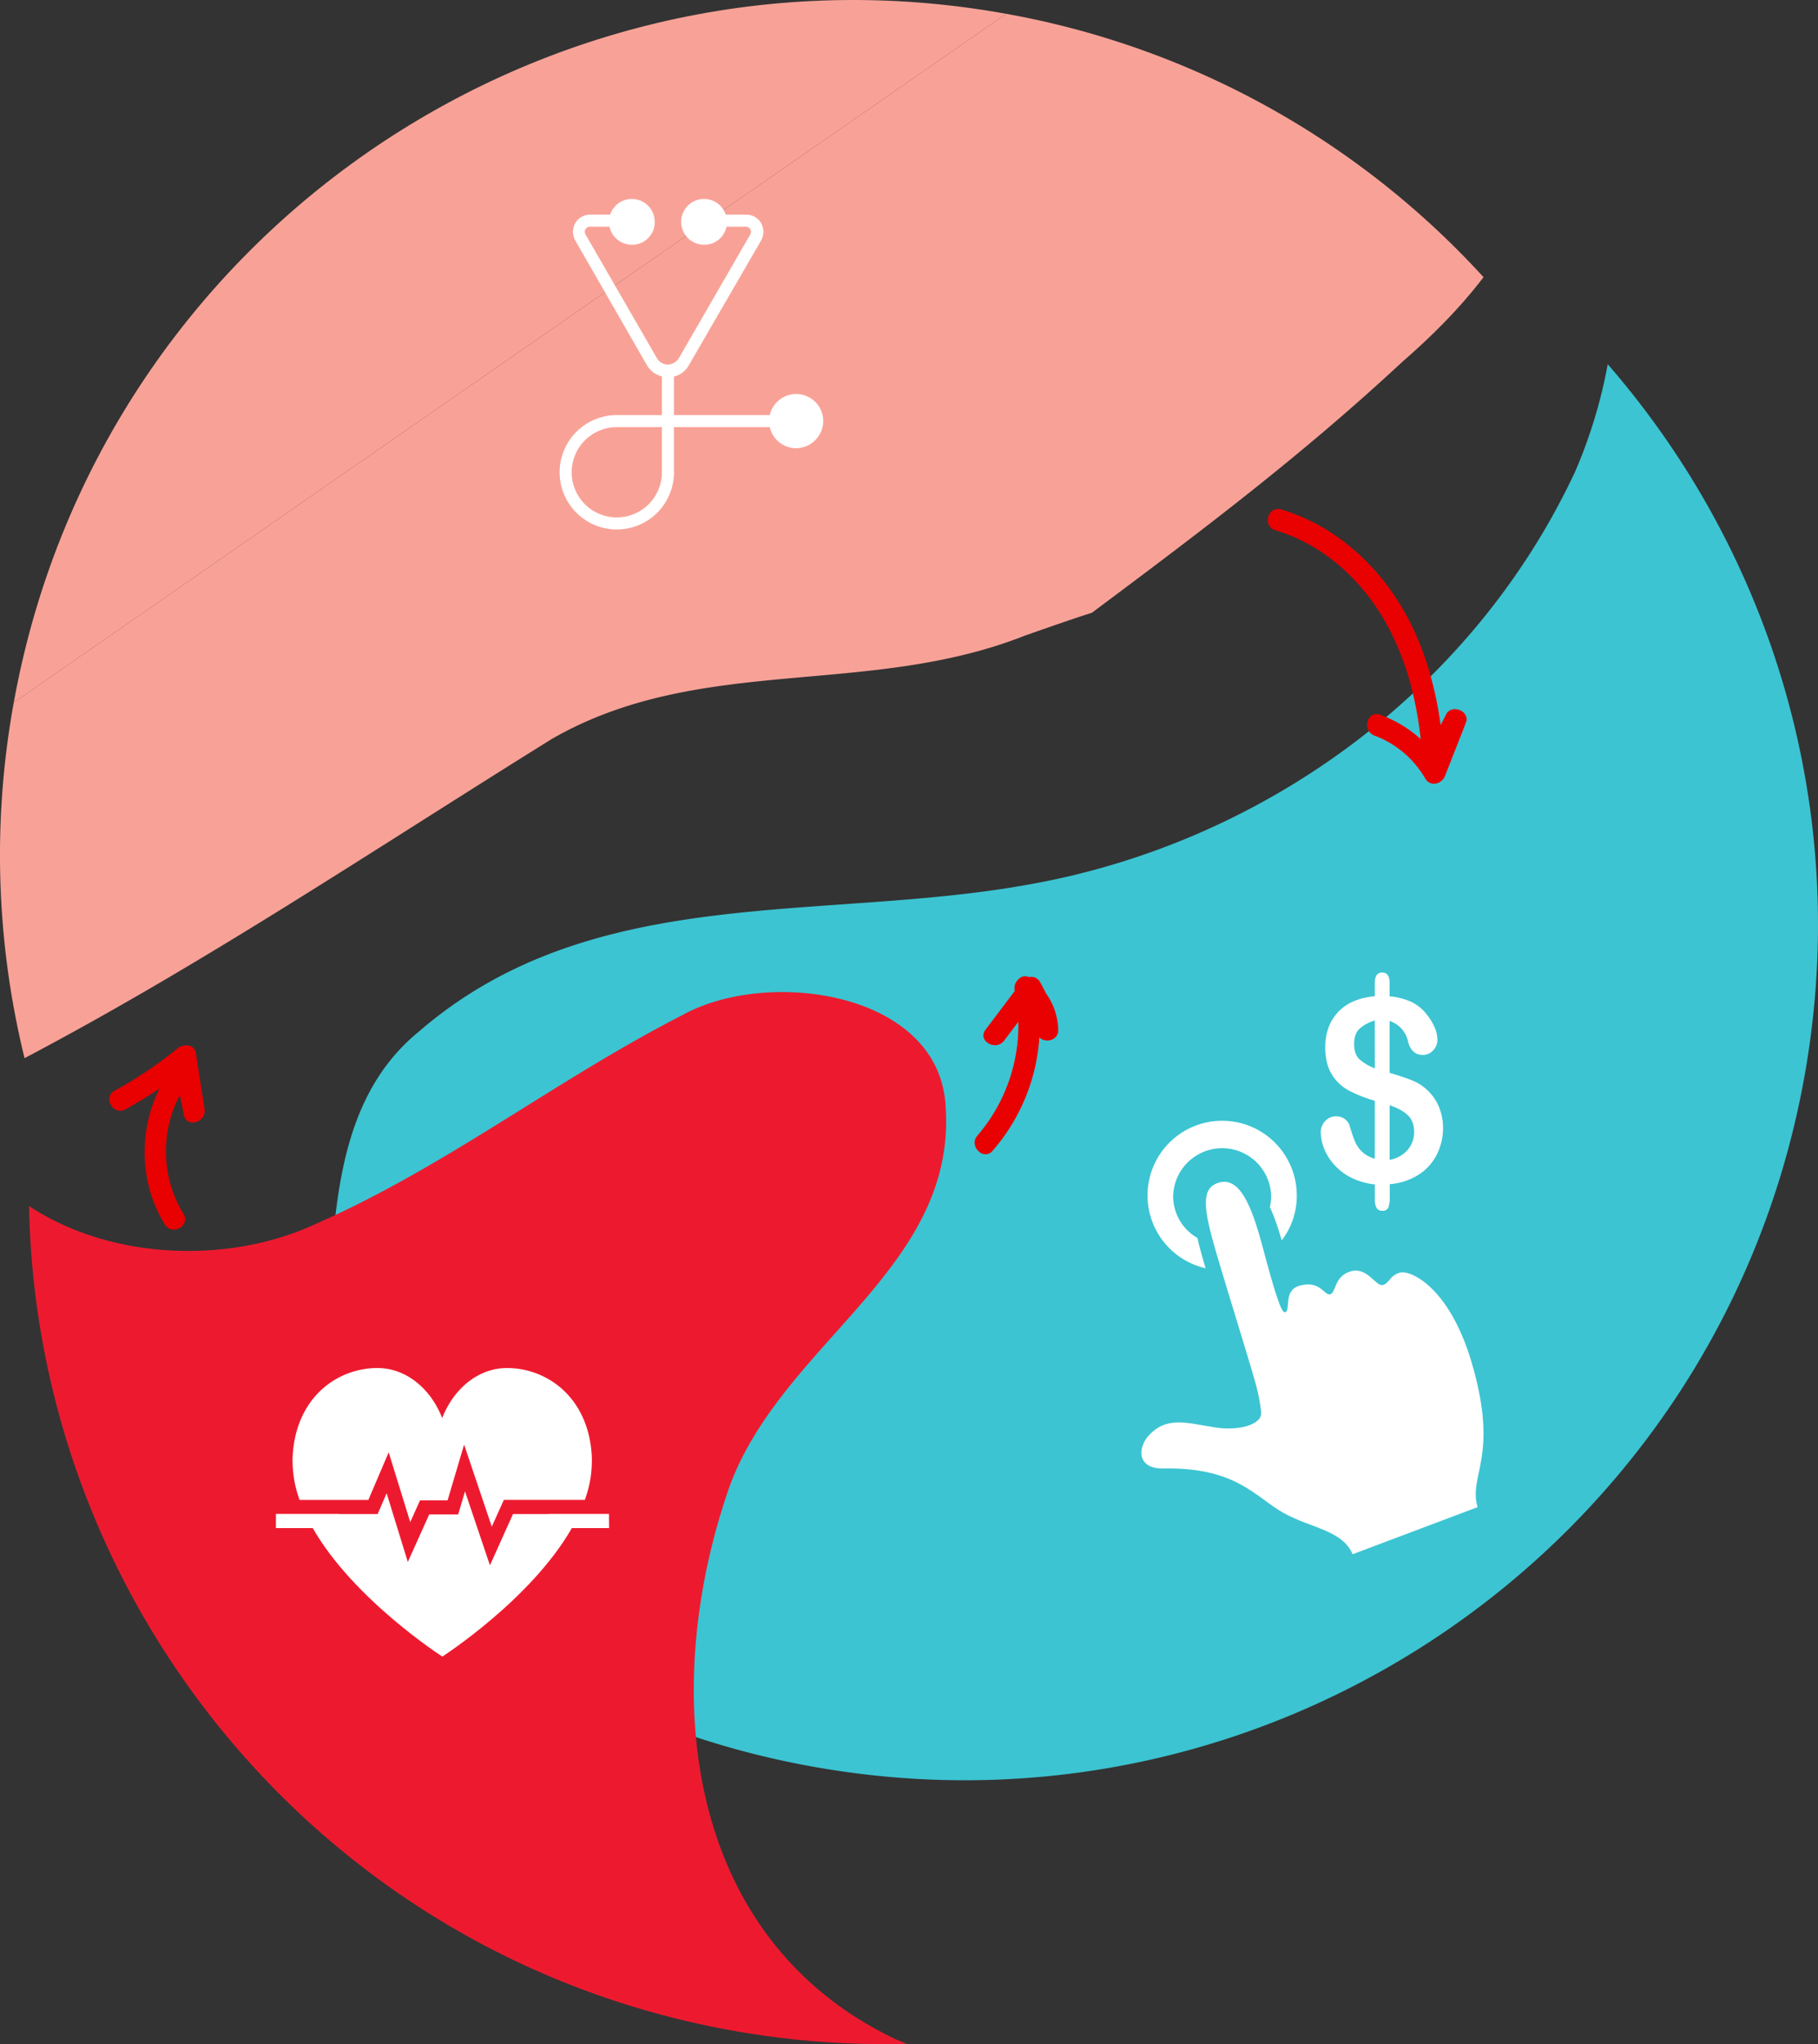 <svg id="Layer_1" data-name="Layer 1" xmlns="http://www.w3.org/2000/svg" viewBox="0 0 1011.84 1136.96"><rect x="0" y="0" width="1011.84" height="1136.96" fill="#333333" stroke="none"/><defs><style>.cls-1{fill:#3cc4d2;}.cls-2{fill:#f8a297;}.cls-3{fill:#ed1a2f;}.cls-4{fill:#e90000;}.cls-5{fill:#fff;}</style></defs><title>babylon</title><path class="cls-1" d="M1052.42,321.43c-57,121.85-173.31,205.78-301.94,229.15-116.66,21.66-244.64-1.5-341.4,82.06-54.71,44.53-45.75,123.9-53.57,188.58l11.3,2c37.93-59.22,135.44-61,197.68-104.18C502.83,779.53,435.11,848,354.22,886.39a473.3,473.3,0,0,0,273.41,155.12c258.31,46.75,505.61-124.76,552.35-383.08,26.73-147.71-17.93-291.8-109.36-396.86A275.34,275.34,0,0,1,1052.42,321.43Z" transform="translate(-175.81 -58.98)"/><path class="cls-2" d="M183.47,449.74a473.53,473.53,0,0,0,6,197.8C290,594.63,384.73,531,483.05,469.93c82.42-47.28,175.17-22.73,263.07-57.36,0,0,29.08-10.29,37.29-12.69,62.92-46.93,116.94-87.69,173-139.74,15.66-13.65,31.67-29.33,45.08-47A473.07,473.07,0,0,0,735.83,66.66" transform="translate(-175.81 -58.98)"/><path class="cls-2" d="M735.83,66.66C477.52,19.91,230.22,191.42,183.47,449.74" transform="translate(-175.81 -58.98)"/><path class="cls-1" d="M887.77,574.84A56.3,56.3,0,0,1,872.23,583l-28.89,9.83c-87.9,34.63-180.65,10.07-263.07,57.36-98.31,61-193.07,124.7-293.57,177.6a477,477,0,0,0,103.67,199.43C471.26,988.87,539,920.39,600.63,859.94,538.4,903.11,440.88,904.9,403,964.12l-11.29-2c7.82-64.67-1.15-144.05,53.56-188.57C542,689.94,670,713.1,786.63,691.45c128.63-23.38,244.89-107.3,301.93-229.16a275.18,275.18,0,0,0,18.21-59.86q-4-4.55-8-9c-13.41,17.65-29.42,33.34-45.07,47C999.71,490.5,947.66,530.12,887.77,574.84Z" transform="translate(-175.81 -58.98)"/><path class="cls-3" d="M192,729.85c4.1,221.87,163.93,417.4,390.66,458.43a477.06,477.06,0,0,0,98,7.49c-2.18-.84-4.36-1.67-6.53-2.6C556,1136.81,542.19,998.24,582.13,885c30-80.09,126.84-120.89,119.92-211.56-4.16-62.95-98.95-76.22-146.48-49.83-72.85,37.36-132,85-207.94,117.87C301.08,761.62,237.5,759.74,192,729.85" transform="translate(-175.81 -58.98)"/><path class="cls-4" d="M277.87,734c-14.58-23.42-12.65-55.53,5.39-76.63l-10-2.65L278.09,679c1.53,7.67,12.74,4.29,11.57-3.19q-2.43-15.59-4.87-31.17c-.77-4.92-7-5.16-10-2.65a229.66,229.66,0,0,1-35.19,23.66c-6.78,3.72-.73,14.09,6.05,10.36a246.58,246.58,0,0,0,37.63-25.53l-10-2.65q2.43,15.59,4.87,31.17l11.57-3.19-4.86-24.26c-.85-4.27-7.18-6-10-2.65-21.49,25.13-24.84,63-7.27,91.18,4.07,6.54,14.46.52,10.36-6.06Z" transform="translate(-175.81 -58.98)"/><path class="cls-4" d="M885.65,353.93c24.65,7.29,45.08,24.85,58.53,46.49,15.43,24.83,21.85,54,23.41,82.95.3,5.56,8.31,8.66,11.18,3l12.29-24.07-11-4.62-11.64,29.64,11-1.43A67.82,67.82,0,0,0,944,456.55c-7.26-2.68-10.39,8.91-3.19,11.57A54.86,54.86,0,0,1,969.06,492c2.82,4.8,9.15,3.17,11-1.44l11.64-29.64c2.48-6.32-7.9-10.64-11-4.63q-6.13,12-12.28,24.07l11.18,3c-1.7-31.46-8.71-63.46-25.87-90.3-15.14-23.69-37.7-42.67-64.88-50.71-7.42-2.19-10.59,9.38-3.19,11.57Z" transform="translate(-175.81 -58.98)"/><path class="cls-4" d="M728.31,699a106.59,106.59,0,0,0,23.82-92.46l-8.82,6.78a23.39,23.39,0,0,1,9.5,18.51l11.79-1.59a95.35,95.35,0,0,0-9.93-25c-2.44-4.28-7.77-3.45-10.36,0q-10,13.25-20,26.5c-4.65,6.17,5.76,12.15,10.36,6.06l20-26.51H744.31A83.73,83.73,0,0,1,753,633.47c1.57,6.56,12,5.18,11.78-1.6A36.14,36.14,0,0,0,749.37,603c-4.56-3.3-9.83,2.13-8.82,6.78a93.88,93.88,0,0,1-20.72,80.79c-5.06,5.79,3.39,14.31,8.48,8.48Z" transform="translate(-175.81 -58.98)"/><path class="cls-5" d="M815.27,857.32c10.22-11,21.71-6.67,37.1-4.34,13.2,2,26.21-1.67,25.35-8.73-1.37-11.43-3.3-16.54-7.67-31.35-3.5-11.77-10.13-33-16.18-53.26-8.08-27.13-10.43-39.74.35-42.88,11.6-3.35,18.25,13,24.28,35.59,6.87,25.77,10.48,37.13,12.49,36.53,3.56-1-1.3-12,8-14.74,11.64-3.35,13.9,5.66,17.17,4.76s2.15-10.11,11.44-12.79,14,8.72,17.9,7.57,3.71-5.22,9.47-6.84,27.48,7.91,39.9,49.93c15.58,52.81-2,62.63,3.33,80.5l-69.57,26.2c-5.63-13.41-23.09-14.4-38.51-23S864,875,823.5,875.78C808.25,876.09,809,864.06,815.27,857.32Z" transform="translate(-175.81 -58.98)"/><path class="cls-5" d="M846.8,764.39c-1.69-5.68-3.32-11.37-4.54-16.83a26.83,26.83,0,0,1-13.51-23.17,27.28,27.28,0,0,1,54.55,0,26.44,26.44,0,0,1-.71,5.93,131.62,131.62,0,0,1,6.56,18.6,40.41,40.41,0,0,0,8.4-24.53,41.53,41.53,0,1,0-50.75,40Z" transform="translate(-175.81 -58.98)"/><path class="cls-5" d="M976.71,674.75a25.76,25.76,0,0,0-6.19-9.12A26.34,26.34,0,0,0,962,660c-3.17-1.28-7.43-2.73-12.78-4.29V626.87a15.28,15.28,0,0,1,10.28,11.51q1.89,7.36,8.24,7.36a7.54,7.54,0,0,0,5.72-2.54,8.46,8.46,0,0,0,2.37-6,18,18,0,0,0-1.58-6.86,30.06,30.06,0,0,0-4.52-7.27,23.47,23.47,0,0,0-8.63-6.93,38.26,38.26,0,0,0-11.89-3V605.6q0-5.7-4.14-5.7c-2.72,0-4.09,2-4.09,5.83v7.36q-13.4,1.24-20.49,8.87c-4.72,5.07-7.08,11.61-7.08,19.57q0,9.13,3.62,15a25.13,25.13,0,0,0,9.45,9,76.34,76.34,0,0,0,14.5,5.7v32.26a17.13,17.13,0,0,1-7-3.82,16.62,16.62,0,0,1-3.92-5.52,88,88,0,0,1-3-8.7,7.5,7.5,0,0,0-2.8-4.09,8.11,8.11,0,0,0-4.92-1.46,7.88,7.88,0,0,0-6,2.66,8.71,8.71,0,0,0-2.43,6,25,25,0,0,0,1.82,9.18,30,30,0,0,0,5.6,9,31.58,31.58,0,0,0,9.45,7.24A38.4,38.4,0,0,0,941,717.77v8.42a9.17,9.17,0,0,0,1,4.71,3.55,3.55,0,0,0,3.26,1.53,3.16,3.16,0,0,0,3.29-1.88,17.28,17.28,0,0,0,.75-6v-6.93a34.92,34.92,0,0,0,16-5.21,28.45,28.45,0,0,0,10.2-11.27,32.62,32.62,0,0,0,3.46-14.81A30.73,30.73,0,0,0,976.71,674.75ZM941,653.16a25.87,25.87,0,0,1-8.67-5.1c-1.9-1.88-2.85-4.63-2.85-8.29,0-3.83,1-6.71,3-8.59a21.83,21.83,0,0,1,8.49-4.57Zm18.33,45.33a17.32,17.32,0,0,1-10.1,5.62V673.75Q956,676,959.4,679.34c2.32,2.19,3.48,5.31,3.48,9.31A14.7,14.7,0,0,1,959.32,698.49Z" transform="translate(-175.81 -58.98)"/><path class="cls-5" d="M567.32,208.49" transform="translate(-175.81 -58.98)"/><path class="cls-5" d="M547.56,268.77h0a13.52,13.52,0,0,1-11.72-6.7L496,192.76a10,10,0,0,1,0-9.71,9.53,9.53,0,0,1,8.37-4.69H518.1v6.7H504.37a3.29,3.29,0,0,0-2.68,1.33,3,3,0,0,0,0,3l39.85,69a7,7,0,0,0,6,3.34h0a7.49,7.49,0,0,0,6-3.34l39.85-69a3.15,3.15,0,0,0,0-3,3.32,3.32,0,0,0-2.68-1.33h-13.4v-6.7h13.73a9.53,9.53,0,0,1,8.37,4.69,10,10,0,0,1,0,9.71l-40.18,69.31A12.85,12.85,0,0,1,547.56,268.77Z" transform="translate(-175.81 -58.98)"/><circle class="cls-5" cx="351.66" cy="123.06" r="9.38"/><path class="cls-5" d="M527.47,195.1a12.73,12.73,0,1,1,12.73-12.72A12.51,12.51,0,0,1,527.47,195.1Zm0-19.09a6,6,0,1,0,6,6C533.83,178.69,531.16,176,527.47,176Z" transform="translate(-175.81 -58.98)"/><circle class="cls-5" cx="391.84" cy="123.06" r="9.38"/><path class="cls-5" d="M567.65,195.1a12.73,12.73,0,1,1,12.73-12.72A12.51,12.51,0,0,1,567.65,195.1Zm0-19.09a6,6,0,1,0,6,6C574,178.69,571.34,176,567.65,176Z" transform="translate(-175.81 -58.98)"/><rect class="cls-5" x="368.4" y="207.11" width="6.7" height="56.92"/><path class="cls-5" d="M519.1,353.48a31.81,31.81,0,0,1,0-63.62v6.7a25.11,25.11,0,1,0,25.11,25.11h6.7A31.79,31.79,0,0,1,519.1,353.48Z" transform="translate(-175.81 -58.98)"/><rect class="cls-5" x="342.95" y="230.88" width="88.4" height="6.7"/><circle class="cls-5" cx="443.07" cy="234.23" r="11.72"/><path class="cls-5" d="M618.88,308.28A15.07,15.07,0,1,1,634,293.21,15.22,15.22,0,0,1,618.88,308.28Zm0-23.44a8.37,8.37,0,1,0,8.37,8.37A8.5,8.5,0,0,0,618.88,284.84Z" transform="translate(-175.81 -58.98)"/><path class="cls-5" d="M380.82,893.28l11.32-26.49,12,38.82,5.45-12.11h15.33l9.2-31,15.4,45.64,6.7-14.88H501.3a63,63,0,0,0,3.86-24.66C503.28,836,480.11,819.9,458,819.9c-15.94,0-29.65,11.38-36.08,27.82-6.43-16.44-20.15-27.82-36.08-27.82-22.09,0-45.25,16.1-47.13,48.72a63,63,0,0,0,3.86,24.66Z" transform="translate(-175.81 -58.98)"/><path class="cls-5" d="M514.75,901.06H481.1v.07H461.32l-12.82,28.5-13.88-41.12-3.81,12.84H414.69l-11.9,26.41L391,889.55,386,901.13H364.64v-.07H329.39v7.86h20.48C372.59,948.69,422,980.39,422,980.39s49.36-31.7,72.08-71.47h20.72Z" transform="translate(-175.81 -58.98)"/></svg>